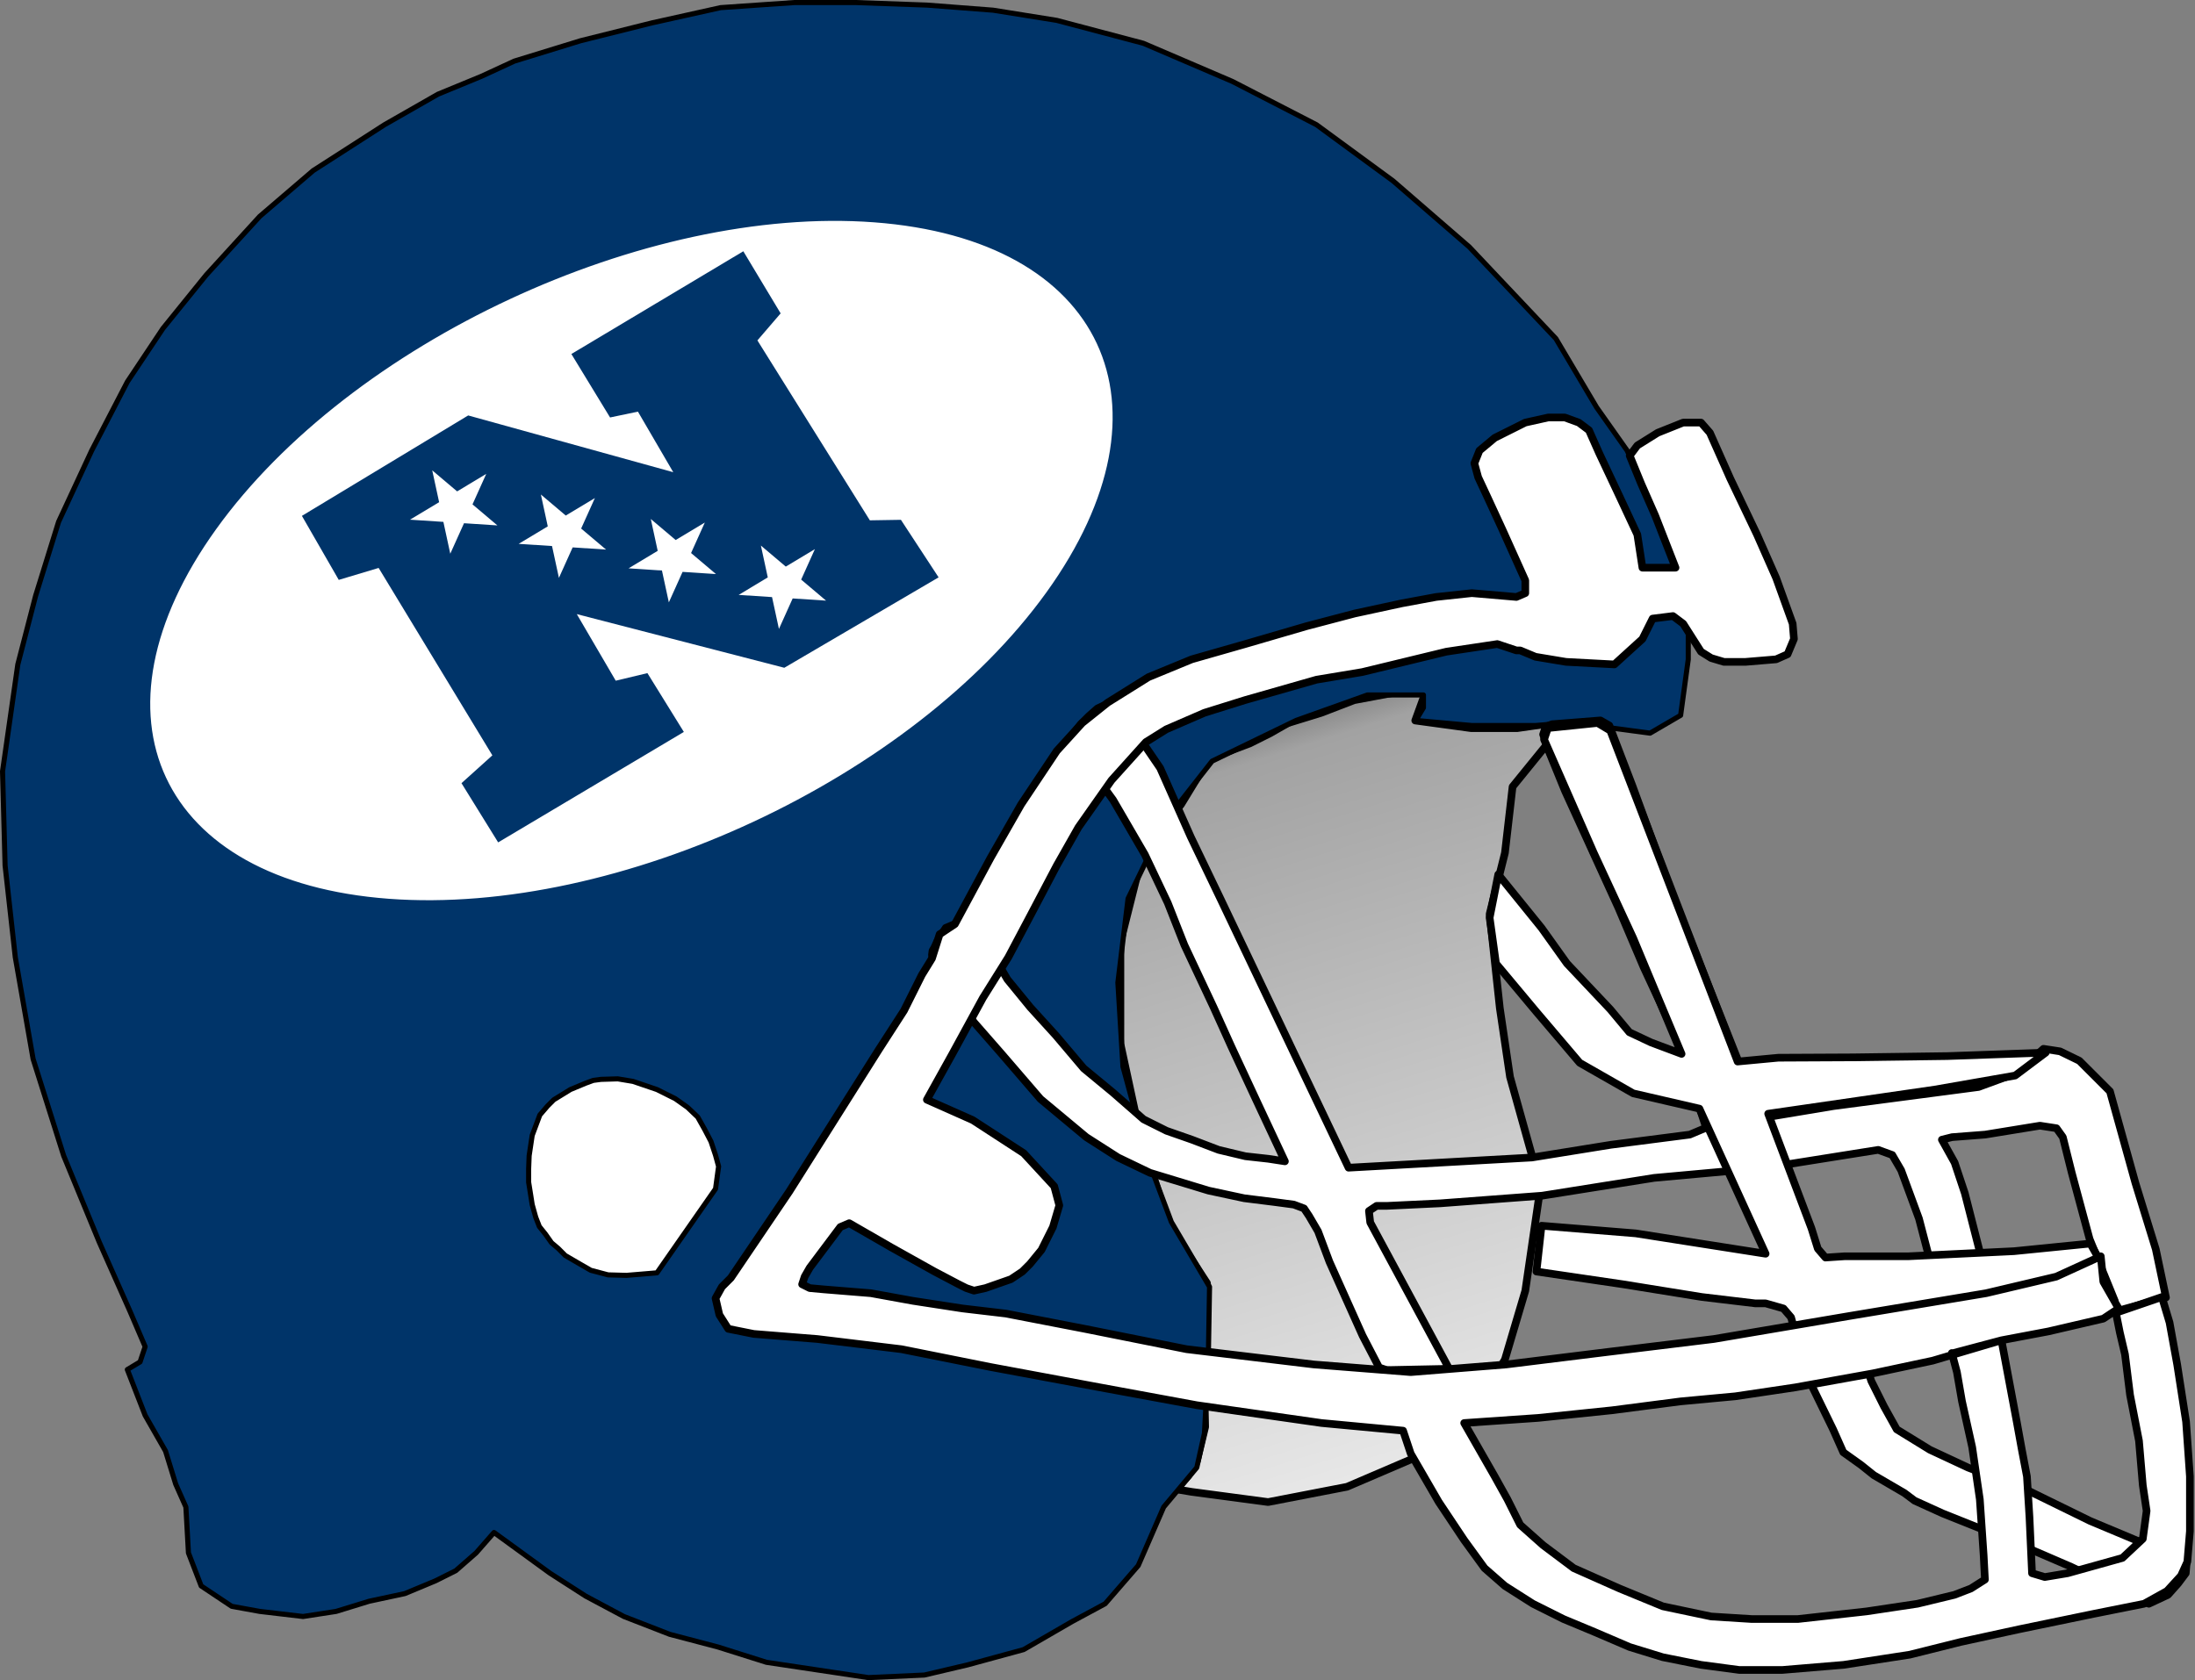 <?xml version="1.0" encoding="UTF-8" standalone="no"?>
<!DOCTYPE svg PUBLIC "-//W3C//DTD SVG 1.1//EN" "http://www.w3.org/Graphics/SVG/1.1/DTD/svg11.dtd">
<svg xmlns:dc="http://purl.org/dc/elements/1.1/" xmlns:xl="http://www.w3.org/1999/xlink" version="1.1" xmlns="http://www.w3.org/2000/svg" viewBox="-3808 1482 862 660" width="862" height="660">
  <rect x="-3808" y="1482" width="862" height="660" fill="#808080" stroke="none"/>
  <defs>
    <linearGradient x1="0" x2="1" id="Gradient" gradientUnits="userSpaceOnUse">
      <stop offset="0" stop-color="#464646"/>
      <stop offset=".117" stop-color="#a2a2a2"/>
      <stop offset="1" stop-color="#f0f0f0"/>
    </linearGradient>
    <linearGradient id="Obj_Gradient" xl:href="#Gradient" gradientTransform="translate(-3331.614 1742.222) rotate(72) scale(359.227)"/>
  </defs>
  <g id="nfc_1" stroke-dasharray="none" fill="none" fill-opacity="1" stroke-opacity="1" stroke="none">
    <title>nfc 1</title>
    <g id="nfc_1_Capa_1">
      <title>Capa 1</title>
      <g id="Group_3">
        <g id="Graphic_12">
          <path d="M -3340 2068.045 L -3310 2072.045 L -3279 2066.045 L -3251 2054.045 L -3229 2036.045 L -3217 2016.045 L -3209 1989.045 L -3203 1948.045 L -3215 1905.045 L -3219 1878.045 L -3223 1841.045 L -3217 1817.045 L -3214 1791.045 L -3201 1775.045 L -3184.22 1766.045 L -3191.22 1766.045 L -3198.22 1766.045 L -3212.22 1768.045 L -3230.22 1768.045 L -3252.22 1765.045 L -3248.22 1754.045 L -3260.22 1754.045 L -3276.22 1757.045 L -3289.22 1762.045 L -3302.22 1766.045 L -3309.22 1770.045 L -3317.22 1774.045 L -3333.22 1780.045 L -3344.22 1798.045 L -3352.22 1808.045 L -3361.22 1825.045 L -3368 1852.045 L -3368 1892.045 L -3360.22 1928.045 L -3349 1963.045 L -3334 1986.045 L -3333.72 1993.045 L -3334.22 2004.045 L -3334.22 2013.545 L -3333.72 2021.045 L -3335 2029.045 L -3334.72 2042.545 L -3338 2056.045 L -3341.22 2061.545 L -3346 2067.045 Z" fill="url(#Obj_Gradient)"/>
          <path d="M -3340 2068.045 L -3310 2072.045 L -3279 2066.045 L -3251 2054.045 L -3229 2036.045 L -3217 2016.045 L -3209 1989.045 L -3203 1948.045 L -3215 1905.045 L -3219 1878.045 L -3223 1841.045 L -3217 1817.045 L -3214 1791.045 L -3201 1775.045 L -3184.22 1766.045 L -3191.22 1766.045 L -3198.22 1766.045 L -3212.22 1768.045 L -3230.22 1768.045 L -3252.22 1765.045 L -3248.22 1754.045 L -3260.22 1754.045 L -3276.22 1757.045 L -3289.22 1762.045 L -3302.22 1766.045 L -3309.22 1770.045 L -3317.22 1774.045 L -3333.22 1780.045 L -3344.22 1798.045 L -3352.22 1808.045 L -3361.22 1825.045 L -3368 1852.045 L -3368 1892.045 L -3360.22 1928.045 L -3349 1963.045 L -3334 1986.045 L -3333.72 1993.045 L -3334.22 2004.045 L -3334.22 2013.545 L -3333.72 2021.045 L -3335 2029.045 L -3334.72 2042.545 L -3338 2056.045 L -3341.22 2061.545 L -3346 2067.045 Z" stroke="black" stroke-linecap="round" stroke-linejoin="round" stroke-width="3"/>
        </g>
        <g id="Graphic_11">
          <path d="M -3751 2011 L -3753 2017 L -3758 2020 L -3751 2038 L -3743 2052 L -3739 2065 L -3735 2074 L -3734 2092 L -3729 2105 L -3717 2113 L -3706 2115 L -3689 2117 L -3676 2115 L -3663 2111 L -3649 2108 L -3637 2103 L -3629 2099 L -3621 2092 L -3614 2084 L -3603 2092 L -3592 2100 L -3578 2109 L -3563 2117 L -3545 2124 L -3526 2129 L -3507 2135 L -3487 2138 L -3467 2141 L -3445 2140 L -3428 2136 L -3406 2130 L -3387 2119 L -3374 2112 L -3361 2097 L -3351 2074 L -3338 2058.5 L -3335 2045 L -3333.5 2017 L -3333 1987.5 L -3348 1962 L -3357 1938 L -3367 1901 L -3369 1868 L -3365 1835 L -3350 1804 L -3332 1781 L -3299 1765 L -3271 1755 L -3249 1755 L -3249 1760 L -3252 1765 L -3230 1767 L -3205 1767 L -3181 1765 L -3175 1768 L -3160 1770 L -3148 1763 L -3145 1741 L -3145 1718 L -3160 1679 L -3169 1659 L -3181 1642 L -3197 1615 L -3231 1579 L -3261 1553 L -3291 1531 L -3324 1514 L -3359 1499 L -3393 1490 L -3418 1486 L -3444 1484 L -3472 1483 L -3496 1483 L -3525 1485 L -3552 1491 L -3580 1498 L -3606 1506 L -3619 1512 L -3636 1519 L -3657 1531 L -3685 1549 L -3706 1567 L -3727 1590 L -3744 1611 L -3758 1632 L -3772 1659 L -3785 1687 L -3794 1716 L -3801 1743 L -3807 1785 L -3806 1822 L -3802 1858 L -3795 1898 L -3783 1936 L -3769 1970 L -3757 1997 Z" fill="#003469"/>
          <path d="M -3751 2011 L -3753 2017 L -3758 2020 L -3751 2038 L -3743 2052 L -3739 2065 L -3735 2074 L -3734 2092 L -3729 2105 L -3717 2113 L -3706 2115 L -3689 2117 L -3676 2115 L -3663 2111 L -3649 2108 L -3637 2103 L -3629 2099 L -3621 2092 L -3614 2084 L -3603 2092 L -3592 2100 L -3578 2109 L -3563 2117 L -3545 2124 L -3526 2129 L -3507 2135 L -3487 2138 L -3467 2141 L -3445 2140 L -3428 2136 L -3406 2130 L -3387 2119 L -3374 2112 L -3361 2097 L -3351 2074 L -3338 2058.5 L -3335 2045 L -3333.5 2017 L -3333 1987.5 L -3348 1962 L -3357 1938 L -3367 1901 L -3369 1868 L -3365 1835 L -3350 1804 L -3332 1781 L -3299 1765 L -3271 1755 L -3249 1755 L -3249 1760 L -3252 1765 L -3230 1767 L -3205 1767 L -3181 1765 L -3175 1768 L -3160 1770 L -3148 1763 L -3145 1741 L -3145 1718 L -3160 1679 L -3169 1659 L -3181 1642 L -3197 1615 L -3231 1579 L -3261 1553 L -3291 1531 L -3324 1514 L -3359 1499 L -3393 1490 L -3418 1486 L -3444 1484 L -3472 1483 L -3496 1483 L -3525 1485 L -3552 1491 L -3580 1498 L -3606 1506 L -3619 1512 L -3636 1519 L -3657 1531 L -3685 1549 L -3706 1567 L -3727 1590 L -3744 1611 L -3758 1632 L -3772 1659 L -3785 1687 L -3794 1716 L -3801 1743 L -3807 1785 L -3806 1822 L -3802 1858 L -3795 1898 L -3783 1936 L -3769 1970 L -3757 1997 Z" stroke="black" stroke-linecap="round" stroke-linejoin="round" stroke-width="2"/>
        </g>
        <g id="Graphic_10">
          <path d="M -3438.6 1866.5 L -3441.2 1862.1 L -3442 1857.1 L -3441.8 1855.5 L -3441 1854.1 L -3439.9 1851.7 L -3438.4 1849.3 L -3436.6 1846.5 L -3432.8 1844.9 L -3428 1845.7 L -3422.8 1850.3 L -3419.4 1854.7 L -3412.4 1866.7 L -3403.4 1877.7 L -3393.4 1888.7 L -3382.4 1901.7 L -3370.9 1911.2 L -3358.9 1921.7 L -3349.9 1926.2 L -3339.9 1929.7 L -3329.4 1933.7 L -3318.9 1936.2 L -3309.9 1937.2 L -3303.4 1938.2 L -3314.4 1914.7 L -3324.4 1893.2 L -3331.4 1877.7 L -3342.9 1853.2 L -3349.4 1836.7 L -3358.4 1817.7 L -3370.9 1796.2 L -3382.9 1779.7 L -3387 1774.1 L -3387 1770.9 L -3383.6 1766.5 L -3380.4 1763.3 L -3377 1760.3 L -3373.2 1758.5 L -3369.4 1759.7 L -3367.4 1761.7 L -3352.4 1783.7 L -3340.4 1810.7 L -3328.4 1835.7 L -3278.4 1940.7 L -3242.4 1938.7 L -3206.4 1936.7 L -3175.4 1931.7 L -3144.4 1927.7 L -3138 1925 L -3149.5 1890 L -3162.5 1862 L -3172.4 1838.7 L -3193.4 1792.7 L -3200 1776.5 L -3202 1770.5 L -3201 1767.5 L -3198.5 1766.5 L -3179.5 1765 L -3176 1767 L -3167 1790.5 L -3152 1831.5 L -3125.4 1898.7 L -3118 1921.5 L -3088 1916.5 L -3031 1909 L -3016 1903.5 L -3005.5 1894 L -2999 1895 L -2991.4 1898.7 L -2979.4 1910.7 L -2969.4 1946.7 L -2961.4 1972.7 L -2957.4 1991.7 L -2977.4 1997.2 L -2977.5 1993 L -2987.4 1968.7 L -2994.4 1942.7 L -2997.9 1928.7 L -3000.4 1925.2 L -3006.9 1924.2 L -3028.4 1927.7 L -3041.4 1928.7 L -3045.4 1929.7 L -3040.4 1938.7 L -3036.4 1950.7 L -3030.9 1972.2 L -3026.9 1989.2 L -3045.9 1993.2 L -3054.4 1960.7 L -3061.4 1941.7 L -3064.9 1935.7 L -3070.4 1933.7 L -3114.4 1940.7 L -3158.4 1944.7 L -3202.4 1951.7 L -3242.4 1954.7 L -3263.4 1955.7 L -3267.4 1955.7 L -3270.4 1957.7 L -3269.9 1962.2 L -3238.9 2019.7 L -3263.4 2020.2 L -3266.4 2019.2 L -3272.9 2006.7 L -3279.4 1992.2 L -3285.9 1977.7 L -3290.4 1965.7 L -3293.9 1959.7 L -3295.9 1956.7 L -3299.9 1955.2 L -3307.4 1954.2 L -3319.4 1952.7 L -3333.4 1949.7 L -3356.4 1942.7 L -3368.9 1936.7 L -3381.4 1928.7 L -3399.4 1913.7 L -3414.9 1895.7 L -3425.4 1883.7 Z" fill="white"/>
          <path d="M -3438.6 1866.5 L -3441.2 1862.1 L -3442 1857.1 L -3441.8 1855.5 L -3441 1854.1 L -3439.9 1851.7 L -3438.4 1849.3 L -3436.6 1846.5 L -3432.8 1844.9 L -3428 1845.7 L -3422.8 1850.3 L -3419.4 1854.7 L -3412.4 1866.7 L -3403.4 1877.7 L -3393.4 1888.7 L -3382.4 1901.7 L -3370.9 1911.2 L -3358.9 1921.7 L -3349.9 1926.2 L -3339.9 1929.7 L -3329.4 1933.7 L -3318.9 1936.2 L -3309.9 1937.2 L -3303.4 1938.2 L -3314.4 1914.7 L -3324.4 1893.2 L -3331.4 1877.7 L -3342.9 1853.2 L -3349.4 1836.7 L -3358.4 1817.7 L -3370.9 1796.2 L -3382.9 1779.7 L -3387 1774.1 L -3387 1770.9 L -3383.6 1766.5 L -3380.4 1763.3 L -3377 1760.3 L -3373.2 1758.5 L -3369.4 1759.7 L -3367.4 1761.7 L -3352.4 1783.7 L -3340.4 1810.7 L -3328.4 1835.7 L -3278.4 1940.7 L -3242.4 1938.7 L -3206.4 1936.7 L -3175.4 1931.7 L -3144.4 1927.7 L -3138 1925 L -3149.5 1890 L -3162.5 1862 L -3172.4 1838.7 L -3193.4 1792.7 L -3200 1776.5 L -3202 1770.5 L -3201 1767.5 L -3198.5 1766.5 L -3179.5 1765 L -3176 1767 L -3167 1790.5 L -3152 1831.5 L -3125.4 1898.7 L -3118 1921.5 L -3088 1916.5 L -3031 1909 L -3016 1903.5 L -3005.5 1894 L -2999 1895 L -2991.4 1898.7 L -2979.4 1910.7 L -2969.4 1946.7 L -2961.4 1972.7 L -2957.4 1991.7 L -2977.4 1997.2 L -2977.5 1993 L -2987.4 1968.7 L -2994.4 1942.7 L -2997.9 1928.7 L -3000.4 1925.2 L -3006.9 1924.2 L -3028.4 1927.7 L -3041.4 1928.7 L -3045.4 1929.7 L -3040.4 1938.7 L -3036.4 1950.7 L -3030.9 1972.2 L -3026.9 1989.2 L -3045.9 1993.2 L -3054.4 1960.7 L -3061.4 1941.7 L -3064.9 1935.7 L -3070.4 1933.7 L -3114.4 1940.7 L -3158.4 1944.7 L -3202.4 1951.7 L -3242.4 1954.7 L -3263.4 1955.7 L -3267.4 1955.7 L -3270.4 1957.7 L -3269.9 1962.2 L -3238.9 2019.7 L -3263.4 2020.2 L -3266.4 2019.2 L -3272.9 2006.7 L -3279.4 1992.2 L -3285.9 1977.7 L -3290.4 1965.7 L -3293.9 1959.7 L -3295.9 1956.7 L -3299.9 1955.2 L -3307.4 1954.2 L -3319.4 1952.7 L -3333.4 1949.7 L -3356.4 1942.7 L -3368.9 1936.7 L -3381.4 1928.7 L -3399.4 1913.7 L -3414.9 1895.7 L -3425.4 1883.7 Z" stroke="black" stroke-linecap="round" stroke-linejoin="round" stroke-width="3"/>
        </g>
        <g id="Graphic_9">
          <path d="M -3202.624 1963.5 L -3204.624 1981.5 L -3170.624 1986.5 L -3139.624 1991.5 L -3118.624 1994 L -3114.624 1994 L -3107.624 1996 L -3104.624 1999.5 L -3098.124 2023 L -3088.124 2043.5 L -3084.124 2052.5 L -3077.124 2057.5 L -3072.124 2061.5 L -3060.124 2068.5 L -3056.124 2071.5 L -3045.124 2076.5 L -3020.124 2086.5 L -2994.624 2097.5 L -2967.624 2110.5 L -2964.124 2112 L -2956.624 2108.5 L -2952.624 2104 L -2949.624 2100 L -2949.124 2094 L -2965.624 2088.5 L -2987.124 2079.5 L -3011.624 2067.5 L -3035.124 2058.5 L -3050.124 2051.5 L -3063.124 2043.5 L -3068.124 2034.5 L -3073.124 2024.5 L -3081.124 1999.5 L -3007.624 1987.5 L -2983.124 1977.5 L -2987.124 1970.5 L -3017.124 1973.5 L -3058.624 1975.5 L -3083.624 1975.5 L -3091.124 1976 L -3094.124 1972.5 L -3096.624 1964.5 L -3113.624 1919.5 L -3048.124 1910 L -3016.624 1904.5 L -3004.624 1895.5 L -3043.267 1896.857 L -3080.267 1897.357 L -3109.624 1897.5 L -3125.624 1899 L -3175.624 1769 L -3180.624 1766 L -3200.124 1768 L -3201.624 1772.5 L -3182.124 1817 L -3166.624 1850.5 L -3156.624 1874.5 L -3147.624 1896 L -3159.624 1891.5 L -3168.124 1887.5 L -3175.624 1878.5 L -3192.624 1860.5 L -3202.624 1846.5 L -3219.624 1825.5 L -3223 1842.5 L -3220.5 1860.5 L -3204.624 1879.5 L -3187.624 1899.5 L -3166.624 1911.5 L -3140.624 1917.5 L -3114.624 1974.5 L -3165.624 1966.5 Z" fill="white"/>
          <path d="M -3202.624 1963.5 L -3204.624 1981.5 L -3170.624 1986.5 L -3139.624 1991.5 L -3118.624 1994 L -3114.624 1994 L -3107.624 1996 L -3104.624 1999.5 L -3098.124 2023 L -3088.124 2043.5 L -3084.124 2052.5 L -3077.124 2057.5 L -3072.124 2061.5 L -3060.124 2068.5 L -3056.124 2071.5 L -3045.124 2076.5 L -3020.124 2086.5 L -2994.624 2097.5 L -2967.624 2110.5 L -2964.124 2112 L -2956.624 2108.5 L -2952.624 2104 L -2949.624 2100 L -2949.124 2094 L -2965.624 2088.5 L -2987.124 2079.5 L -3011.624 2067.5 L -3035.124 2058.5 L -3050.124 2051.5 L -3063.124 2043.5 L -3068.124 2034.5 L -3073.124 2024.5 L -3081.124 1999.5 L -3007.624 1987.5 L -2983.124 1977.5 L -2987.124 1970.5 L -3017.124 1973.5 L -3058.624 1975.5 L -3083.624 1975.5 L -3091.124 1976 L -3094.124 1972.5 L -3096.624 1964.5 L -3113.624 1919.5 L -3048.124 1910 L -3016.624 1904.5 L -3004.624 1895.5 L -3043.267 1896.857 L -3080.267 1897.357 L -3109.624 1897.5 L -3125.624 1899 L -3175.624 1769 L -3180.624 1766 L -3200.124 1768 L -3201.624 1772.5 L -3182.124 1817 L -3166.624 1850.5 L -3156.624 1874.5 L -3147.624 1896 L -3159.624 1891.5 L -3168.124 1887.5 L -3175.624 1878.5 L -3192.624 1860.5 L -3202.624 1846.5 L -3219.624 1825.5 L -3223 1842.5 L -3220.5 1860.5 L -3204.624 1879.5 L -3187.624 1899.5 L -3166.624 1911.5 L -3140.624 1917.5 L -3114.624 1974.5 L -3165.624 1966.5 Z" stroke="black" stroke-linecap="round" stroke-linejoin="round" stroke-width="3"/>
        </g>
        <g id="Graphic_8">
          <path d="M -3550 1982 L -3527 1949 L -3525.8 1940.2 L -3527 1935.8 L -3528.8 1930.4 L -3531.2 1925.8 L -3534 1920.8 L -3538 1917 L -3542.8 1913.6 L -3550 1910 L -3559.4 1906.8 L -3565.4 1905.8 L -3572 1906 L -3575 1906.4 L -3578 1907.5 L -3584 1910 L -3590.5 1914 L -3593 1916.5 L -3596 1920 L -3599 1928 L -3600.2 1936 L -3600.4 1941.2 L -3600.4 1946.4 L -3599.6 1951.4 L -3599 1955.2 L -3597.6 1960.2 L -3596.2 1963.8 L -3593.8 1966.8 L -3591.4 1970.2 L -3588.8 1972.4 L -3586 1975.2 L -3581.2 1978 L -3576 1981 L -3569.2 1982.8 L -3562 1983 Z" fill="white"/>
          <path d="M -3550 1982 L -3527 1949 L -3525.8 1940.2 L -3527 1935.8 L -3528.8 1930.4 L -3531.2 1925.8 L -3534 1920.8 L -3538 1917 L -3542.8 1913.6 L -3550 1910 L -3559.4 1906.8 L -3565.4 1905.8 L -3572 1906 L -3575 1906.4 L -3578 1907.5 L -3584 1910 L -3590.5 1914 L -3593 1916.5 L -3596 1920 L -3599 1928 L -3600.2 1936 L -3600.4 1941.2 L -3600.4 1946.4 L -3599.6 1951.4 L -3599 1955.2 L -3597.6 1960.2 L -3596.2 1963.8 L -3593.8 1966.8 L -3591.4 1970.2 L -3588.8 1972.4 L -3586 1975.2 L -3581.2 1978 L -3576 1981 L -3569.2 1982.8 L -3562 1983 Z" stroke="black" stroke-linecap="round" stroke-linejoin="round" stroke-width="2"/>
        </g>
        <g id="Graphic_7">
          <path d="M -3527 1992 L -3524.5 1987.5 L -3521 1984 L -3498 1950 L -3463 1894.5 L -3453 1879 L -3446 1865 L -3442 1858.5 L -3439 1849 L -3433 1845 L -3419 1819 L -3407 1798 L -3393 1777 L -3383 1766 L -3373 1758 L -3357 1748 L -3340 1741 L -3319 1735 L -3295 1728 L -3276 1723 L -3257.5 1719 L -3244 1716.5 L -3230 1715 L -3212.5 1716.5 L -3209 1715 L -3209 1710 L -3218 1690 L -3224 1677 L -3227.5 1669.5 L -3229 1664 L -3227 1659 L -3221 1654 L -3209 1648 L -3200 1646 L -3193.5 1646 L -3188 1648 L -3184 1651 L -3180 1660 L -3172 1677 L -3165 1692 L -3163 1705 L -3150 1705 L -3158 1684.5 L -3163.5 1672 L -3168 1661 L -3165 1657 L -3157 1652 L -3147 1648 L -3140 1648 L -3136.5 1652 L -3128.5 1670 L -3118 1692 L -3110.5 1709 L -3104 1727 L -3103.5 1733 L -3106 1739 L -3110.5 1741 L -3122.5 1742 L -3131 1742 L -3136 1740.5 L -3140 1738 L -3147 1727 L -3151 1724 L -3159 1725 L -3163 1733 L -3174 1743 L -3193 1742 L -3205 1740 L -3211 1737.5 L -3212.5 1737.5 L -3220 1735 L -3240 1738 L -3273 1746 L -3291 1749 L -3319 1757 L -3335 1762 L -3350 1768.5 L -3358 1773.5 L -3371.5 1788.5 L -3384.5 1807 L -3393 1822 L -3403 1841 L -3412 1858 L -3422 1874 L -3434 1896 L -3444 1914 L -3426 1922 L -3406 1935 L -3394 1948 L -3392 1955.5 L -3394.5 1964 L -3399 1973 L -3403.5 1978.5 L -3406.5 1981.5 L -3411 1984.5 L -3421 1988 L -3425.5 1989 L -3428.5 1988 L -3431.5 1986.5 L -3441 1981.5 L -3458 1972 L -3474.5 1962.5 L -3478 1964 L -3490 1980 L -3492 1983.5 L -3493 1986.5 L -3490 1988 L -3484.5 1988.5 L -3466 1990 L -3449.5 1993 L -3430 1996 L -3413 1998 L -3382 2004 L -3342 2012 L -3292 2018 L -3254 2021 L -3216.5 2018 L -3176 2013 L -3135 2008 L -3082 1999 L -3052 1994 L -3028 1990 L -3000.5 1983.5 L -2983 1975.5 L -2982 1985.5 L -2976 1996 L -2982 2e3 L -3003.5 2005 L -3022 2008.5 L -3049 2016.5 L -3072.5 2021.5 L -3103 2027 L -3126.5 2030.5 L -3148 2032.5 L -3175 2036 L -3204 2039 L -3233 2041 L -3221 2062 L -3216 2071 L -3211 2081 L -3202 2089 L -3190 2098 L -3172 2106 L -3155 2113 L -3136 2117 L -3120 2118 L -3102 2118 L -3075 2115 L -3055 2112 L -3040.5 2108.5 L -3034 2106 L -3028.5 2102.5 L -3029 2093 L -3030.5 2071 L -3033.5 2050.5 L -3037.5 2032.5 L -3039.5 2021 L -3041.5 2013.5 L -3041.2 2013.6 L -3022 2008.5 L -3019 2024.5 L -3016 2040.5 L -3014 2051.5 L -3012 2062 L -3011 2078 L -3010 2100 L -3005 2101.5 L -2996 2100 L -2974.5 2094 L -2966.5 2086.5 L -2965 2075.5 L -2966.5 2065.5 L -2968 2048 L -2971.5 2030 L -2973.5 2014 L -2975.5 2005.5 L -2977 1998 L -2976.5 1997.5 L -2959 1991.5 L -2956 2001.5 L -2953 2018 L -2949.5 2040.5 L -2948 2062 L -2948 2074.5 L -2948 2083.5 L -2949 2095.5 L -2951.5 2101 L -2957 2107 L -2966 2112 L -2986 2116 L -3015 2122 L -3038 2127 L -3058 2132 L -3084 2136 L -3108 2138 L -3125 2138 L -3140 2136 L -3155 2133 L -3168 2129 L -3182 2123 L -3194 2118 L -3206 2112 L -3217 2105 L -3225 2098 L -3233 2087 L -3243 2072 L -3254 2053 L -3257 2044 L -3289 2041 L -3338 2034 L -3376 2027 L -3419 2019 L -3454 2012 L -3487 2008 L -3512 2006 L -3522 2004 L -3525.5 1998.5 Z" fill="white"/>
          <path d="M -3527 1992 L -3524.5 1987.5 L -3521 1984 L -3498 1950 L -3463 1894.5 L -3453 1879 L -3446 1865 L -3442 1858.5 L -3439 1849 L -3433 1845 L -3419 1819 L -3407 1798 L -3393 1777 L -3383 1766 L -3373 1758 L -3357 1748 L -3340 1741 L -3319 1735 L -3295 1728 L -3276 1723 L -3257.5 1719 L -3244 1716.5 L -3230 1715 L -3212.5 1716.5 L -3209 1715 L -3209 1710 L -3218 1690 L -3224 1677 L -3227.5 1669.5 L -3229 1664 L -3227 1659 L -3221 1654 L -3209 1648 L -3200 1646 L -3193.5 1646 L -3188 1648 L -3184 1651 L -3180 1660 L -3172 1677 L -3165 1692 L -3163 1705 L -3150 1705 L -3158 1684.5 L -3163.5 1672 L -3168 1661 L -3165 1657 L -3157 1652 L -3147 1648 L -3140 1648 L -3136.5 1652 L -3128.5 1670 L -3118 1692 L -3110.5 1709 L -3104 1727 L -3103.5 1733 L -3106 1739 L -3110.5 1741 L -3122.5 1742 L -3131 1742 L -3136 1740.5 L -3140 1738 L -3147 1727 L -3151 1724 L -3159 1725 L -3163 1733 L -3174 1743 L -3193 1742 L -3205 1740 L -3211 1737.5 L -3212.5 1737.5 L -3220 1735 L -3240 1738 L -3273 1746 L -3291 1749 L -3319 1757 L -3335 1762 L -3350 1768.5 L -3358 1773.5 L -3371.5 1788.5 L -3384.5 1807 L -3393 1822 L -3403 1841 L -3412 1858 L -3422 1874 L -3434 1896 L -3444 1914 L -3426 1922 L -3406 1935 L -3394 1948 L -3392 1955.5 L -3394.5 1964 L -3399 1973 L -3403.5 1978.5 L -3406.5 1981.5 L -3411 1984.5 L -3421 1988 L -3425.5 1989 L -3428.5 1988 L -3431.5 1986.5 L -3441 1981.5 L -3458 1972 L -3474.5 1962.5 L -3478 1964 L -3490 1980 L -3492 1983.5 L -3493 1986.5 L -3490 1988 L -3484.5 1988.5 L -3466 1990 L -3449.5 1993 L -3430 1996 L -3413 1998 L -3382 2004 L -3342 2012 L -3292 2018 L -3254 2021 L -3216.5 2018 L -3176 2013 L -3135 2008 L -3082 1999 L -3052 1994 L -3028 1990 L -3000.5 1983.5 L -2983 1975.5 L -2982 1985.5 L -2976 1996 L -2982 2e3 L -3003.5 2005 L -3022 2008.5 L -3049 2016.5 L -3072.5 2021.5 L -3103 2027 L -3126.5 2030.5 L -3148 2032.5 L -3175 2036 L -3204 2039 L -3233 2041 L -3221 2062 L -3216 2071 L -3211 2081 L -3202 2089 L -3190 2098 L -3172 2106 L -3155 2113 L -3136 2117 L -3120 2118 L -3102 2118 L -3075 2115 L -3055 2112 L -3040.5 2108.5 L -3034 2106 L -3028.5 2102.5 L -3029 2093 L -3030.5 2071 L -3033.5 2050.5 L -3037.5 2032.5 L -3039.5 2021 L -3041.5 2013.5 L -3041.2 2013.6 L -3022 2008.5 L -3019 2024.5 L -3016 2040.5 L -3014 2051.5 L -3012 2062 L -3011 2078 L -3010 2100 L -3005 2101.5 L -2996 2100 L -2974.5 2094 L -2966.5 2086.5 L -2965 2075.5 L -2966.5 2065.5 L -2968 2048 L -2971.5 2030 L -2973.5 2014 L -2975.5 2005.5 L -2977 1998 L -2976.5 1997.5 L -2959 1991.5 L -2956 2001.5 L -2953 2018 L -2949.5 2040.5 L -2948 2062 L -2948 2074.5 L -2948 2083.5 L -2949 2095.5 L -2951.5 2101 L -2957 2107 L -2966 2112 L -2986 2116 L -3015 2122 L -3038 2127 L -3058 2132 L -3084 2136 L -3108 2138 L -3125 2138 L -3140 2136 L -3155 2133 L -3168 2129 L -3182 2123 L -3194 2118 L -3206 2112 L -3217 2105 L -3225 2098 L -3233 2087 L -3243 2072 L -3254 2053 L -3257 2044 L -3289 2041 L -3338 2034 L -3376 2027 L -3419 2019 L -3454 2012 L -3487 2008 L -3512 2006 L -3522 2004 L -3525.5 1998.5 Z" stroke="black" stroke-linecap="round" stroke-linejoin="round" stroke-width="3"/>
        </g>
      </g>
      <g id="Graphic_16">
        <path d="M -3464.8 1569.829 C -3374.991 1576.531 -3344.823 1641.227 -3397.417 1714.332 C -3450.011 1787.438 -3565.452 1841.268 -3655.26 1834.566 C -3745.069 1827.865 -3775.238 1763.169 -3722.643 1690.063 C -3670.049 1616.958 -3554.609 1563.127 -3464.8 1569.829" fill="white"/>
        <path d="M -3464.8 1569.829 C -3374.991 1576.531 -3344.823 1641.227 -3397.417 1714.332 C -3450.011 1787.438 -3565.452 1841.268 -3655.26 1834.566 C -3745.069 1827.865 -3775.238 1763.169 -3722.643 1690.063 C -3670.049 1616.958 -3554.609 1563.127 -3464.8 1569.829" stroke="white" stroke-linecap="round" stroke-linejoin="round" stroke-width="1"/>
      </g>
      <g id="Graphic_27">
        <path d="M -3689.437 1684.647 L -3624.134 1645.195 L -3543.606 1667.494 L -3557.478 1643.7 L -3568.422 1645.992 L -3583.614 1621.062 L -3516.092 1580.705 L -3501.435 1605.099 L -3510.559 1615.722 L -3466.4 1686.4 L -3454.2 1686.2 L -3439.4 1708.8 L -3499.995 1744.318 L -3581.487 1723.241 L -3566.197 1749.396 L -3553.753 1746.418 L -3539.446 1769.522 L -3612.369 1812.91 L -3626.771 1789.649 L -3614.643 1778.72 L -3659.305 1705.098 L -3674.965 1709.794 Z" fill="#003469"/>
      </g>
      <g id="Graphic_41">
        <path d="M -3638.258 1666.765 L -3628.483 1675.028 L -3617.046 1668.156 L -3622.442 1680.134 L -3612.667 1688.397 L -3625.777 1687.537 L -3631.173 1699.516 L -3633.879 1687.006 L -3646.988 1686.147 L -3635.551 1679.275 Z" fill="white"/>
      </g>
      <g id="Graphic_40">
        <path d="M -3595.591 1676.257 L -3585.817 1684.52 L -3574.38 1677.648 L -3579.776 1689.626 L -3570.001 1697.888 L -3583.11 1697.029 L -3588.506 1709.007 L -3591.212 1696.498 L -3604.322 1695.639 L -3592.885 1688.767 Z" fill="white"/>
      </g>
      <g id="Graphic_39">
        <path d="M -3552.424 1685.876 L -3542.649 1694.138 L -3531.212 1687.266 L -3536.608 1699.245 L -3526.833 1707.507 L -3539.943 1706.648 L -3545.338 1718.626 L -3548.045 1706.117 L -3561.154 1705.257 L -3549.717 1698.385 Z" fill="white"/>
      </g>
      <g id="Graphic_38">
        <path d="M -3509.19 1696.312 L -3499.415 1704.574 L -3487.979 1697.702 L -3493.374 1709.681 L -3483.6 1717.943 L -3496.709 1717.084 L -3502.105 1729.062 L -3504.811 1716.553 L -3517.92 1715.693 L -3506.484 1708.821 Z" fill="white"/>
      </g>
    </g>
  </g>
</svg>
